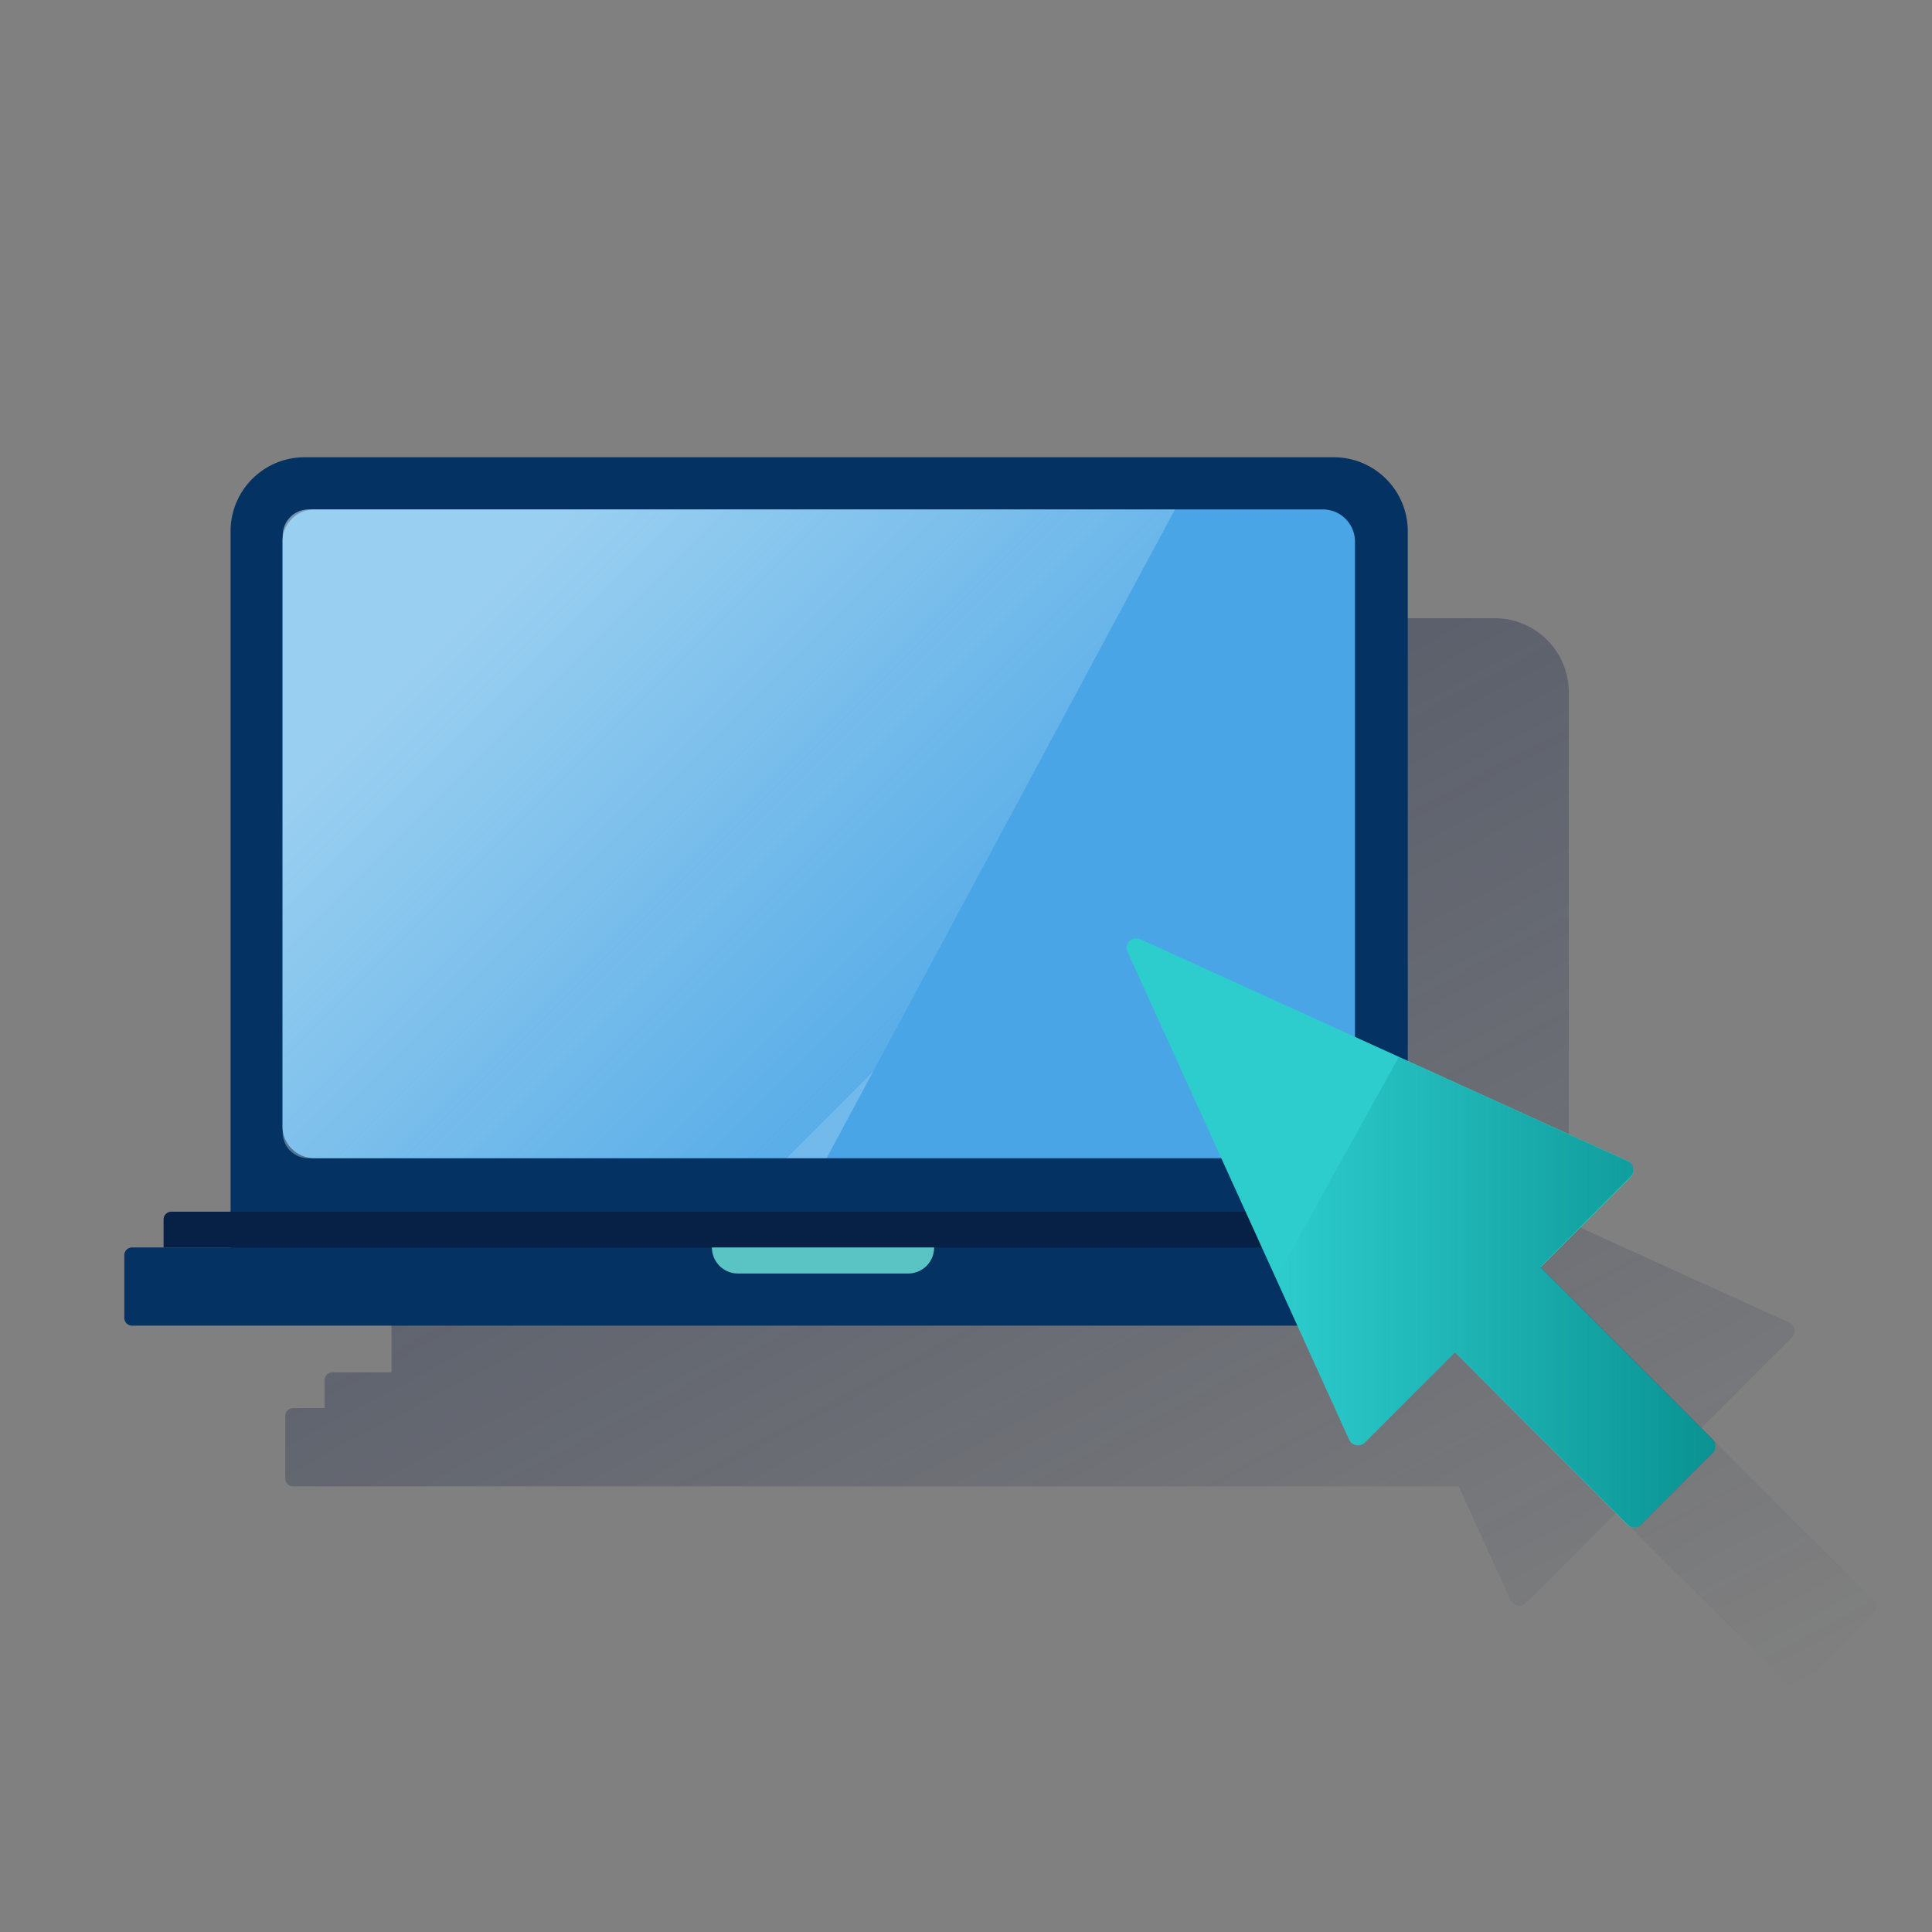 <svg xmlns="http://www.w3.org/2000/svg" xmlns:xlink="http://www.w3.org/1999/xlink" viewBox="0 0 600 600"><rect x="0" y="0" width="600" height="600" fill="#808080" stroke="none"/><defs><style>.cls-1{fill:none;}.cls-2{fill:url(#Degradado_sin_nombre_194);}.cls-3{fill:#043263;}.cls-4{fill:#49a5e6;}.cls-5{fill:#072146;}.cls-6{fill:#5ac4c4;}.cls-7{fill-rule:evenodd;opacity:0.5;isolation:isolate;fill:url(#Degradado_sin_nombre_2);}.cls-8{fill:#2dcccd;}.cls-9{fill:url(#Degradado_sin_nombre_46);}</style><linearGradient id="Degradado_sin_nombre_194" x1="195.97" y1="161.63" x2="426.06" y2="594.36" gradientUnits="userSpaceOnUse"><stop offset="0" stop-color="#192647" stop-opacity="0.5"/><stop offset="1" stop-color="#192647" stop-opacity="0"/></linearGradient><linearGradient id="Degradado_sin_nombre_2" x1="152.72" y1="183" x2="286.79" y2="317.07" gradientUnits="userSpaceOnUse"><stop offset="0" stop-color="#eaf9fa"/><stop offset="1" stop-color="#eaf9fa" stop-opacity="0.2"/><stop offset="1" stop-color="#eaf9fa" stop-opacity="0.5"/></linearGradient><linearGradient id="Degradado_sin_nombre_46" x1="532.75" y1="401.35" x2="396.3" y2="401.35" gradientUnits="userSpaceOnUse"><stop offset="0" stop-color="#028484" stop-opacity="0.8"/><stop offset="1" stop-color="#028484" stop-opacity="0"/></linearGradient></defs><title>13</title><g id="Cuadrados_Blancos" data-name="Cuadrados Blancos"><rect class="cls-1" width="600" height="600"/></g><g id="Capa_55" data-name="Capa 55"><path class="cls-2" d="M582.7,498.5a3.58,3.58,0,0,0-.4-1.1,1.76,1.76,0,0,0-.4-.5L564,479.1l-35.6-35.6,28-28a2.9,2.9,0,0,0,0-4.2c-.1-.1-.2-.1-.2-.2a2.09,2.09,0,0,0-.6-.4l-30-13.6-38.4-17.5V215a23,23,0,0,0-23-23H144.6a23,23,0,0,0-23,23V426.2H103.2a2.43,2.43,0,0,0-2.4,2.4h0v8.7H91a2.43,2.43,0,0,0-2.4,2.4h0v19.5a2.43,2.43,0,0,0,2.4,2.4H453l16.1,35.3a3.22,3.22,0,0,0,2.9,1.8,2.92,2.92,0,0,0,.9-.2,1.83,1.83,0,0,0,1-.7h0l28-28,35.6,35.6,17.8,17.8a2.18,2.18,0,0,0,.5.4,2.86,2.86,0,0,0,3.3,0,1.76,1.76,0,0,0,.5-.4L581.8,501a2.88,2.88,0,0,0,.9-2.1Z"/><path class="cls-3" d="M94.6,142H414.2a23,23,0,0,1,23,23h0V389.1H71.6V165a23,23,0,0,1,23-23Z"/><path class="cls-4" d="M97.7,158.2H410.8a10,10,0,0,1,10,10V349.7a10,10,0,0,1-10,10H97.7a10,10,0,0,1-10-10V168.2A10,10,0,0,1,97.7,158.2Z"/><path class="cls-3" d="M41,387.4H466.1a2.43,2.43,0,0,1,2.4,2.4v19.5a2.43,2.43,0,0,1-2.4,2.4H41a2.43,2.43,0,0,1-2.4-2.4V389.8A2.43,2.43,0,0,1,41,387.4Z"/><path class="cls-5" d="M457.8,387.4H50.8v-8.7a2.43,2.43,0,0,1,2.4-2.4H455.3a2.43,2.43,0,0,1,2.4,2.4h0Z"/><path class="cls-6" d="M282,395.5H229.2a8.07,8.07,0,0,1-8.1-8.1h69a8.07,8.07,0,0,1-8.1,8.1Z"/><path class="cls-7" d="M95.8,359.7H256.7L364.9,158.2H95.9a8.07,8.07,0,0,0-8.1,8.1h0V351.5A7.94,7.94,0,0,0,95.8,359.7Z"/><path class="cls-8" d="M505.6,360.6,354.2,291.7a3,3,0,0,0-4,4L419,447.1a3,3,0,0,0,4,1.5,4.7,4.7,0,0,0,.9-.6l28-28,53.5,53.5a2.9,2.9,0,0,0,4.2,0l22.2-22.2a2.9,2.9,0,0,0,0-4.2l-53.4-53.5,28-28a3,3,0,0,0,.1-4.2A1.63,1.63,0,0,0,505.6,360.6Z"/><path class="cls-9" d="M531.8,446.9l-53.4-53.5,28-28a2.9,2.9,0,0,0,0-4.2,2.36,2.36,0,0,0-.9-.6l-71.1-32.3L396.3,397l22.8,50.1a3,3,0,0,0,4,1.5l.9-.6,28-28,53.5,53.5a2.9,2.9,0,0,0,4.2,0l22.2-22.2a3.14,3.14,0,0,0-.1-4.4C531.9,447,531.9,446.9,531.8,446.9Z"/></g></svg>